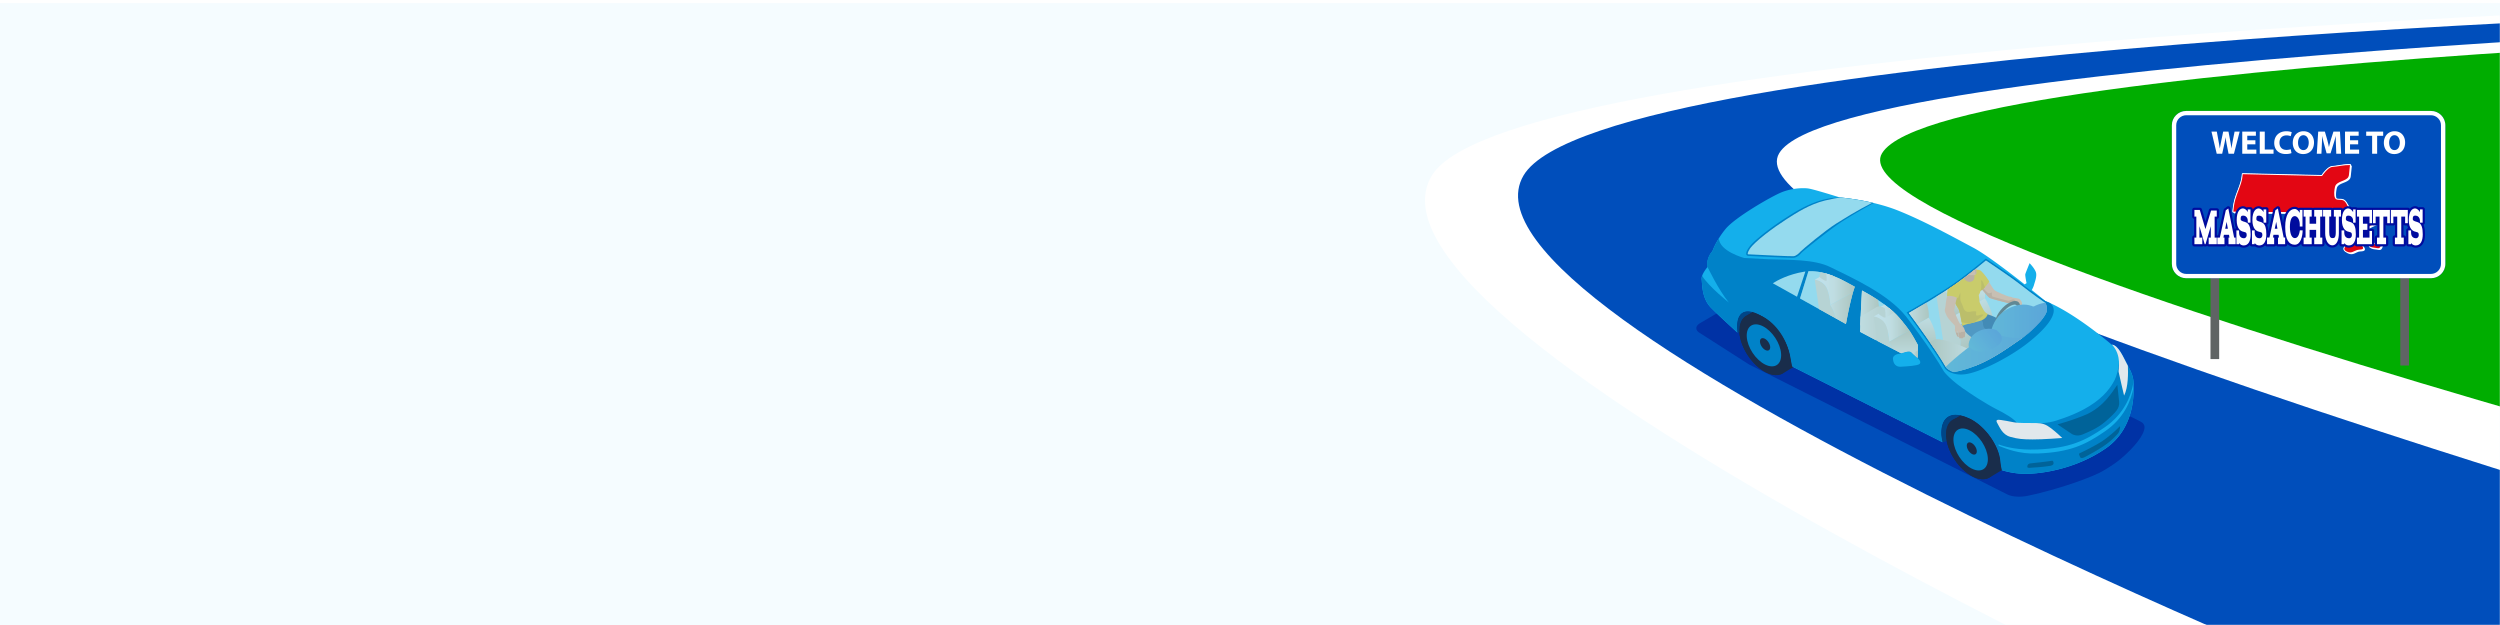 <svg width="1600" height="400" fill="none" xmlns="http://www.w3.org/2000/svg" viewBox="0 0 1600 400"><g filter="url(#filter0_d)"><path fill="#F5FCFF" d="M1600 0H0v400h1600z"/></g><mask id="a" maskUnits="userSpaceOnUse" x="623" y="0" width="977" height="400"><path transform="matrix(-1 0 0 1 1600 0)" fill="#F5FCFF" d="M0 0h977v400H0z"/></mask><g mask="url(#a)"><path d="M1811.84 8.01l-221.16 12.087-412.3 43.203-76.81 45.616 349.28 203.445 293.2 27.611 67.79-331.961z" fill="#00AD00"/><path d="M1721.26 4.697S967.115 28.777 916.425 112.28C853.991 215.137 1472.9 491 1472.9 491l522.48-123.8s-828.17-206.809-790.9-269.085c38.95-65.08 809.99-83 809.99-83L1721.26 4.696z" fill="#fff"/><path d="M1531.55 450.392S919.755 205.655 975.078 112.279C1024.87 28.243 1779.91 7.401 1779.91 7.401l168.74 3.197s-771.51 22.153-809.99 87.508c-41.13 69.872 790.89 300.67 790.89 300.67l-398 51.616z" fill="#004EBB"/></g><path d="M1088.02 206.807c-3.27 1.878-3.2 4.799.17 6.494l31.23 19.982 165.34 83.193c3.37 1.694 8.93 1.653 12.64.91 14.06-2.855 34.8-9.274 45.85-14.607 3.4-1.645 8.31-4.791 11.35-7.028 5.12-3.756 13.66-11.861 16.64-17.996 1.65-3.397 2.1-6.235-1.27-7.938l-203.17-102.24c-3.37-1.695-8.8-1.553-12.07.325l-66.71 38.905z" fill="#0032A5"/><path d="M1092.84 170.849c-1.02-5.868 3.09-10.083 3.09-10.083s2.32-6.802 8.44-14.248c6.12-7.437 29.06-20.633 35.57-23.346 6.51-2.713 13.76-3.046 17.32-2.554 3.58.493 20.25 5.751 20.25 5.751s20.2 1.611 36.97 8.28 34.94 16.694 48.41 23.864c7.84 4.173 22.22 15.099 32.86 23.479l1.25-.793s-1.04-4.899-.8-5.767c.23-.877 2.73-7.012 2.73-7.012s3.06 3.097 3.99 5.659c.94 2.563-.67 6.428-1.17 8.306-.29 1.068-.92 2.337-1.4 3.238-.01-.008-.03-.017-.04-.025 5.23 4.174 8.77 7.103 8.77 7.103 18.53 7.27 42.39 27.862 42.39 27.862 4.56.234 7.7 8.831 10.98 14.69 3.29 5.868 3.12 9.816 3.03 11.536-.1 1.719 2.18 26.334-17.79 40.165-19.98 13.822-43.82 16.91-54.44 16.192a53.15 53.15 0 0 1-12.08-2.245c-.41-1.995-.8-3.864-.88-5.167-.64-10.717-10.18-23.529-19.95-28.02-12.65-5.818-18.54.092-17.89 10.818.07 1.06.39 2.737.81 4.499l-96.33-48.512c-.42-2.287-.88-4.633-1.11-6.052-1.59-9.757-9.2-20.75-17.68-25.833-13.55-8.121-17.6-.409-16.15 10.225v.017c-4.81-4.374-12.79-11.694-16.87-15.834-6.09-6.169-5.62-15.016-6.07-18.155-.46-3.138 3.79-8.038 3.79-8.038z" fill="#14AFEB"/><path d="M1089.04 178.888c.46 3.138-.02 11.986 6.07 18.154 4.09 4.14 12.07 11.46 16.87 15.834v-.017c-1.46-10.634 2.6-18.355 16.15-10.225 8.48 5.083 16.1 16.076 17.68 25.834.24 1.419.7 3.764 1.11 6.051l96.33 48.512c-.42-1.761-.75-3.439-.81-4.499-.64-10.726 5.25-16.635 17.89-10.818 9.77 4.491 19.31 17.303 19.95 28.021.08 1.302.47 3.172.88 5.166 3.04.944 7.18 1.912 12.08 2.246 10.62.718 34.46-2.371 54.44-16.193 18.13-12.545 17.92-33.972 17.8-39.122-1.67 8.815-6.12 19.849-18.32 28.238-12.6 8.672-22.43 13.338-43.1 14.173-12.18.484-20.34-3.197-24.92-4.925l-.05-.91c4.57 1.728 12.63 3.739 24.81 3.255 20.68-.826 30.5-5.5 43.1-14.164 12.28-8.447 16.71-19.565 18.36-28.413.06.309.1.601.14.885.04-2.003-.22-5.634-3.05-10.709-.92-1.644-1.83-3.497-2.76-5.325-2.14 3.631-3.53 1.844-3.53 1.844-.11 3.957-1.74 9.491-2.75 11.344-1.01 1.853-4.16 8.355-12.97 14.64s-18.81 9.607-24.53 11.444c-5.72 1.836-11.16 1.619-11.16 1.619-6.71 3.372-13.56.467-13.56.467-1.6-3.13-8.41-6.894-13.51-9.44-2.78-1.386-7.67-4.249-12.1-7.061-3.72-2.363-5.91-3.932-5.91-3.932-11.12-7.136-15.46-12.954-15.46-12.954-8.46-14.749-24.45-35.499-24.45-35.499-11.65-14.382-33.6-24.223-48.31-31.451-10.5-5.158-26.26-4.549-39.49-5.025l-15.68-.818s-15.9-4.248-16.21-12.612c-2.94 4.733-4.14 8.247-4.14 8.247s-4.11 4.223-3.09 10.083c0 0 6.77 14.406 13.63 22.795 0 0-12.54-9.899-17.12-17.053-.27.818-.41 1.611-.31 2.313zm126.12 47.526c4.1-.934 6.54-2.404 8.1-1.018l4.57 4.157s2.39 2.329.7 3.43c-1.69 1.102-7.3 1.444-11.92 1.72-4.62.275-4.97-3.915-5.07-4.591-.1-.684-.48-2.763 3.62-3.698z" fill="#0082C8"/><path d="M1154.62 172.869c.86-.142 1.72-.233 2.58-.284 12.99-.784 26.14 7.446 30.66 9.967 7.25 4.039 20.86 11.36 28.73 20.533 9.61 11.21 7.34 10.3 21.89 35.182 0 0-4.12-2.079-10.18-5.159.08-.041.16-.075.23-.125 1.69-1.102-.7-3.43-.7-3.43l-4.57-4.157c-1.56-1.377-3.99.083-8.07 1.01-10.63-5.459-22.36-11.552-29.26-15.367-14.94-8.271-53.25-29.673-53.25-29.673s8.13-6.251 21.94-8.497z" fill="#0082C8"/><path d="M1250.15 268.415l4.45-2.646c1.73.35 3.64.985 5.73 1.953 9.77 4.491 19.31 17.303 19.95 28.02.07 1.302.47 3.172.88 5.167h.02l-7.85 4.674c-2.69 1.619-6.47 1.553-10.75-.584-8.85-4.424-16.5-16.001-17.09-25.867-.33-5.367 1.5-9.123 4.66-10.717z" fill="#192D4B"/><path d="M1254.61 265.761l-4.46 2.646c-3.17 1.594-4.99 5.35-4.67 10.717.06 1.027.2 2.07.41 3.122l-2.64.784c-.42-1.761-.75-3.439-.81-4.499-.54-8.939 3.48-14.531 12.17-12.77z" fill="#004687"/><path d="M1245.48 279.124c.59 9.866 8.25 21.451 17.09 25.867 8.85 4.415 15.54 0 14.95-9.866-.6-9.866-8.25-21.452-17.1-25.867-8.84-4.416-15.53 0-14.94 9.866z" fill="#192D4B"/><path d="M1246.43 280.058c.55 9.098 7.6 19.782 15.75 23.855 8.17 4.074 14.34.009 13.79-9.098-.55-9.098-7.6-19.782-15.76-23.855s-14.33 0-13.78 9.098z" fill="#192D4B"/><path d="M1250.22 282.153c.41 6.778 5.66 14.724 11.73 17.763 6.07 3.029 10.66 0 10.26-6.77-.41-6.777-5.66-14.724-11.73-17.753-6.08-3.047-10.67-.009-10.26 6.76z" fill="#0082C8"/><path d="M1258.74 285.425c.11 1.979 1.65 4.291 3.42 5.184 1.77.885 3.11 0 2.99-1.978-.12-1.979-1.66-4.299-3.43-5.184-1.76-.884-3.1 0-2.98 1.978zM1117.86 201.782l3.6-2.145c1.9.492 4.12 1.46 6.67 2.996 8.48 5.083 16.1 16.076 17.68 25.834.24 1.419.7 3.764 1.11 6.051l.85.426-6.74 4.006c-2.69 1.62-6.47 1.553-10.75-.584-8.85-4.415-16.5-16.001-17.1-25.867-.31-5.367 1.52-9.115 4.68-10.717z" fill="#192D4B"/><path d="M1113.18 212.5c.6 9.866 8.25 21.451 17.1 25.866 8.85 4.416 15.54.009 14.95-9.866-.59-9.865-8.25-21.451-17.1-25.866-8.84-4.416-15.54 0-14.95 9.866z" fill="#192D4B"/><path d="M1114.13 213.434c.55 9.098 7.6 19.782 15.76 23.864 8.16 4.073 14.33 0 13.79-9.098-.56-9.098-7.61-19.782-15.77-23.856-8.16-4.081-14.32-.008-13.78 9.09z" fill="#192D4B"/><path d="M1117.93 215.53c.4 6.769 5.65 14.723 11.72 17.762 6.08 3.03 10.66 0 10.26-6.77-.41-6.777-5.66-14.723-11.73-17.762-6.07-3.038-10.66-.008-10.25 6.77z" fill="#0082C8"/><path d="M1126.38 218.768c.13 2.011 1.69 4.374 3.49 5.275 1.8.901 3.17 0 3.05-2.012-.13-2.011-1.68-4.373-3.49-5.275-1.81-.901-3.17 0-3.05 2.012z" fill="#192D4B"/><path d="M1121.46 199.646l-3.6 2.145c-3.16 1.594-4.99 5.35-4.68 10.709 0 .041.01.091.01.133l-1.21.242v-.016c-1.18-8.631 1.27-15.334 9.48-13.213z" fill="#004687"/><path d="M1250.16 181.692c9.92-6.944 20.79-16.218 20.79-16.218s17.19 11.444 22.8 15.926c8.4 6.711 15.33 11.302 15.33 11.302.93.367 1.88.767 2.83 1.193 8.1 6.135-5.27 18.956-15.59 26.743-10.31 7.78-27.21 16.777-37.25 18.656-1.03.191-2 .308-2.92.367-7.96.476-11.34-3.773-11.34-3.773-7.71-13.505-24.56-35.891-24.56-35.891s19.98-11.36 29.91-18.305zM1119.07 158.688c3.38-5.116 16.66-14.69 23.6-19.122 4.97-3.172 13.01-8.497 22.65-11.319 3.21-.943 6.6-1.602 10.12-1.811a33.55 33.55 0 0 1 2.07-.067s9.94.793 21.65 3.564c0 0-16.12 8.848-23.36 13.956-7.23 5.1-21.2 16.277-22.78 17.837 0 0-2.52 3.105-5.13 3.256-2.61.158-28.92-1.211-28.92-1.211s-3.28.034.1-5.083z" fill="#0082C8"/><path d="M1250.73 182.51c8.55-5.977 17.89-13.764 20.28-15.776 3.15 2.103 17.2 11.535 22.1 15.458 8.34 6.661 15.34 11.31 15.41 11.352l.09.059.1.041.32.134c.86 1.652 1.49 3.831.71 6.01-1.6 4.448-9.74 12.82-17.65 18.045-7.65 5.042-22.22 16.711-41.51 20.3-3.13-.877-4.67-2.496-4.96-2.821-6.78-11.861-20.66-30.658-23.89-34.999 4.17-2.404 20.42-11.794 29-17.803zM1184.72 182.251c.89.492 1.67.935 2.33 1.277-2.47 6.694-4.83 19.198-5.66 23.839-8.2-4.558-19.68-10.951-29.38-16.369l5.4-17.411c10.67-.584 21.48 5.425 27.31 8.664zM1154.79 173.862c.21-.033.43-.058.65-.092l-5.36 16.152c-7.04-3.923-12.89-7.195-15.48-8.639 2.78-1.778 9.91-5.751 20.19-7.421zM1147.82 163.98c1.77-.109 3.79-2.12 4.41-2.888l.03-.042.05-.033c1.67-1.661 15.42-13.238 22.9-17.954 14.69-9.265 19.17-11.118 23.11-13.322-10.41-2.404-19.24-3.238-20.62-3.355-2.42.334-5.55 1.018-9.66 1.919-10.03 2.471-18.56 8.097-24.05 11.611l-.78.501c-7.81 4.983-20.19 14.114-23.31 18.822-1.69 2.562-1.32 3.33-1.32 3.355.08.142.36.167.36.167H1119.01c9.09.484 26.79 1.344 28.81 1.219z" fill="#94DAEE"/><path d="M1359.42 253.174s-3.28-13.714-3.51-15.208c-.23-1.494 2.24-10.367-4.19-17.378 4.14.492 7.11 7.871 10.12 13.538.21 4.232.31 13.706-2.42 19.048zM1319.85 280.318s-3.8-3.681-7.14-6.21c-3.33-2.529-5.5-3.305-9.8-3.355-4.29-.042-10.95.15-14.22-.51-3.28-.659-5.93-1.16-8.02-1.435-2.08-.284-3.8-.326-2.4 2.011 1.4 2.338 3.14 7.321 8.27 8.748 5.13 1.427 7.9 1.628 14.32 1.678 6.42.058 18.99-.927 18.99-.927z" fill="#E1E8EC"/><path d="M1330.12 278.707c.89-.05 1.78-.267 2.66-.634l.72-.301c4.01-1.694 9-3.806 13.45-7.562 3.82-3.222 6.36-5.718 7.76-7.637 1.23-1.695 1.74-3.481 1.54-5.468-.19-1.869-.81-7.587-1.17-10.834-1.48 2.287-4.12 6.152-6.97 9.365-2.41 2.721-7.49 7.671-14.49 10.309-.48.183-.96.375-1.45.576-.47.192-.95.384-1.43.559-5.65 2.145-11.21 3.781-13.94 4.532l9.27 6.177c-.01.008 1.65 1.06 4.05.918zM1299.45 296.569c2.8-.342 10.02-1.035 13.47-1.644.57-.101 1.13-.293 1.35 1.285.22 1.578-1.97 1.903-1.97 1.903-3.03.451-5.86.81-7.69.901 0 0-5.47.393-5.98.418-.63.025-1.1-.334-1.1-.334-.26-1.002.17-2.312 1.92-2.529zM1330.64 290.993l.7 1.711s.66.96 2.61-.008c1.94-.968 9.93-5.267 14.56-8.723 3.43-2.562 6.55-5.951 7.13-6.685.59-.735 1.13-2.605 1.16-3.281.02-.676.41-1.978-1.09-.233-1.5 1.744-6.86 6.301-10.44 8.68-3.58 2.379-12.56 6.895-14.08 7.479.01.008-.84.334-.55 1.06z" fill="#006399"/><path d="M1095.68 161.05s-.98 2.229.99 4.482c1.96 2.254 6.32 6.127 6.32 6.127s1.1.434-.91 2.888c-2.02 2.454-2.28 2.471-2.28 2.471s-.3.35-.78.375c-.37.025-.83-.142-1.35-.793-1.2-1.502-3.65-3.822-4.83-5.759-.87-4.966 1.96-8.756 2.84-9.791z" fill="#0082C8"/><path d="M1223.26 225.396c-1.36-1.202-3.38-.243-6.59.634-9.01-4.616-18.95-9.766-26.13-13.631.12-9.039.85-21.626 1.14-26.476 10.78 5.801 19.07 11.911 24.13 17.812 6.3 7.354 7.44 9.432 11.69 17.178.02.025.03.05.04.075l-.32 8.005-3.96-3.597z" fill="#94DAEE"/><path d="M1244.09 221.331l9.98 4.266c.37-2.446 1.35-6.018.24-12.437-1.09-6.31-4.28-10.701-4.28-10.701s.13-5.217-2.08-11.41a11.113 11.113 0 0 0-3.09-4.632c-1.75 1.118-3.59 2.27-5.45 3.413l4.68 31.501z" fill="#D4CDBF"/><path d="M1270.38 190.857s.56-4.824-1.64-11.009c-1.26-3.514-3.38-5.71-5.15-7.028-3.78 3.013-8.43 6.594-12.85 9.699-1.7 1.193-3.71 2.52-5.87 3.897 1.23 1.094 2.36 2.58 3.1 4.633 2.2 6.193 2.08 11.41 2.08 11.41l20.33-11.602z" fill="url(#paint0_linear)"/><path d="M1254.31 213.168c-1.09-6.31-4.28-10.7-4.28-10.7l20.34-11.602s2.58 3.923 4.31 9.432c1.1 3.505 1.52 9.949 1.15 12.386l-21.76 12.921c.37-2.446 1.36-6.026.24-12.437z" fill="url(#paint1_linear)"/><path d="M1294.33 216.273c-4.72-1.919-10.79-3.839-13.07-4.298-4.02-.81-5.45.676-5.45.676l-21.65 12.846c.45 2.337 5.05 5.968 9.71 8.747 12.72-5.033 22.45-12.612 28.22-16.418a51.08 51.08 0 0 0 2.24-1.553z" fill="url(#paint2_linear)"/><path d="M1227.02 207.518l7.38-4.207s.47-4.14-1.41-9.449c-.02-.042-.04-.075-.05-.117-4.99 2.972-9.34 5.476-11.21 6.561.96 1.294 2.89 3.898 5.29 7.212z" fill="url(#paint3_linear)"/><path d="M1234.4 203.311l-7.38 4.206c3.11 4.307 7.03 9.825 10.72 15.309l1.34-.793c.31-2.095-.04-7.621-.99-10.626-1.48-4.724-3.69-8.096-3.69-8.096z" fill="url(#paint4_linear)"/><path d="M1245.37 234.861c7.03-4.257 15-9.373 15.21-10.375.36-1.711-14.54-6.477-18.37-7.212-3.83-.726-5.2.61-5.2.61l-1.9 1.068c3.77 5.476 7.54 11.202 10.26 15.909z" fill="url(#paint5_linear)"/><path d="M1271.45 200.99s5.77 1.52 9.38 4.433c3.61 2.913 8.39 8.497 8.39 8.497l-3.48 5.433s-12.17-5.959-15.53-7.762c-3.35-1.803-6.25-7.32-6.25-7.32l7.49-3.281z" fill="#014B89"/><path d="M1267.35 202.727s1.9 3.205 1.76 4.157c-.14.951.62 2.771.62 2.771s5.84 4.449 7.47 6.744c1.63 2.304 3.2 5.884 2.75 5.918-.44.033-6.65 2.537-6.65 2.537s-5.46-5.801-8.69-7.42c-3.23-1.611-8.09-4.691-9.26-10.066l12-4.641z" fill="#1A64A3"/><path d="M1288.03 190.457s.04.008.09.008c.38.059 1.97.284 2.68.451.81.192 1.27-.058 2.3 1.127 1.03 1.194.98 1.995.94 2.796-.05.801-.32 1.995-.58 2.27-.26.276-.37.551-.74.485-.38-.067-.55-.259-.52-.234.02.025-.5-.008-.47-.551.03-.534.33-1.703.33-1.703l-.3-.96s-.75-.509-.96-.442c-.22.067-2.29.167-2.29.167s-2.9.209-3.99-.075c-1.1-.284-10.47-2.629-11.34-3.205-.85-.585-4.12-4.775-5.49-6.144-1.37-1.369-1.86-5.959-2.65-6.201-.79-.234-2.61-.117-2.61-.117l-1.37-2.771s3.84-3.857 6.27-1.887c2.42 1.962 3.23 3.139 3.63 3.665.41.525 4.5 7.854 5.64 8.689 1.14.834 8.56 4.09 9.73 4.073.84 0 1.7.559 1.7.559z" fill="#F2A983"/><path d="M1267.1 181.985s3.99 4.75 5.2 5.543c1.2.793 2.79-1.052 2.49 0-.3 1.051.07 2.111.49 2.337.42.225 9.3 2.454 9.91 2.637.61.184 2.89-1.377 4.05-.676.69.418 1.01 1.236.87 1.953-.67.051-1.59.092-1.59.092s-2.9.209-3.99-.075c-1.1-.284-10.47-2.629-11.34-3.205-.86-.584-4.12-4.774-5.49-6.143-.4-.401-.73-1.077-1.01-1.837l.41-.626z" fill="#D88F69"/><path d="M1263.72 172.912s2.45-.976 4.26.601c1.8 1.586 5.21 6.628 5.21 6.628s-3.5 5.442-6.15 6.151c-2.65.71-3.32-13.38-3.32-13.38z" fill="#F6C100"/><path d="M1265.46 179.623c.46-.96 3.04-.801 3.73 1.169.41 1.193.91 2.278 1.24 2.946-1.08 1.185-2.3 2.27-3.39 2.563-1.11.292-1.98-1.97-2.63-4.708.49-.927.9-1.678 1.05-1.97z" fill="#DDA800"/><path d="M1258.11 181.626c3.69.676 6.22.501 6.74-1.51.51-2.012-1.68-6.235-1.68-6.235l-.66-.209a305.062 305.062 0 0 1-7.21 5.542c.36 1.06 1.16 2.112 2.81 2.412z" fill="#D88F69"/><path d="M1266.89 193.086c-.06-.759-.48-4.307-.48-4.307.68-.918 1.8-3.464 1.59-7.654-.21-4.19-2.88-7.888-2.88-7.888s-.98-.2-1.78-.225c-.29.225-.59.459-.88.693.02.025.03.05.06.075 1.17 1.327 1.94 4.975-.35 6.193-2.05 1.085-3.85-.133-4.96-1.252-.19-.192-.37-.367-.54-.542a207.423 207.423 0 0 1-5.94 4.323c-.9.635-1.88 1.303-2.94 1.995.35 4.316 4.72 11.636 5.61 13.105 1.04 1.703 2.44 11.101 2.44 11.101 1.39-1.177 6.84-1.953 11.35-3.322 4.53-1.369 4.94-4.482 4.94-4.482s-1.11-.601-1.79-1.277c-.68-.668-3.38-5.776-3.45-6.536z" fill="#F6C100"/><path d="M1263.69 175.984c1.53-.376 1.08-1.678 1.09-2.638.01-.492.07-1.052.14-1.603a416.142 416.142 0 0 1-5.22 4.124c1.43.342 2.96.375 3.99.117z" fill="#F2A983"/><path d="M1264.44 175.625c.62-.559.34-1.528.35-2.279.01-.492.07-1.052.14-1.603l-.09.076c.06.308.06.701-.38.742-.48.042-.19.885-.21 1.428 0 .292.06 1.01.19 1.636z" fill="#D88F69"/><path d="M1254.67 189.13c-.22 2.262-.07 3.464.94 5.358 1 1.895.86 3.706 2.61 4.716 1.74 1.01 3.28-.058 5.05 0 1.77.05 1.63-.025 1.43 1.169-.19 1.185-.09 1.903 1.39 1.477 1.49-.434 3.57-1.127 3.16-.142-.32.793-4.33 3.13-5.61 4.649-1.2.293-2.37.56-3.43.818-1.35-.233-3.03-.584-4.77-.968-.49-2.913-1.34-7.445-2.03-8.58-.95-1.569-5.49-8.264-5.25-12.395l4.9-.576c0-.017 1.83 2.212 1.61 4.474z" fill="#DDA800"/><path d="M1280.02 209.872c.94 0 2.07-.293 3.32-.902 4.33-2.112 8.52-7.278 9.35-11.544.59-3.029-.66-4.782-3-4.782-.94 0-2.07.292-3.32.901-4.32 2.112-8.51 7.279-9.35 11.544-.59 3.03.67 4.783 3 4.783zm-1.09-4.424c.7-3.548 4.35-8.038 7.99-9.816.94-.459 1.8-.693 2.48-.693.54 0 .92.142 1.15.426.36.434.45 1.294.25 2.345-.7 3.548-4.36 8.038-8 9.816-.93.459-1.79.701-2.48.701-.53 0-.92-.142-1.15-.425-.36-.443-.45-1.303-.24-2.354z" fill="#39464A"/><path d="M1309.74 199.789c.77-2.154.15-4.307-.68-5.952-6.2-.066-19.49 9.282-32.54 17.061-12.65 7.537-25.84 18.48-31.22 23.839.11.192.22.384.32.567.29.326 1.83 1.945 4.96 2.822 19.29-3.59 33.86-15.25 41.51-20.3 7.91-5.217 16.05-13.589 17.65-18.037z" fill="url(#paint6_linear)"/><path d="M1306.49 204.938c-.7-4.157-3.62-7.879-3.62-7.879s-6.4-4.741-16.69 0C1275.89 201.8 1274.32 212 1274.32 212v.2c6.08 2.88 13.41 4.824 20.17 3.94 4.61-3.373 9.06-7.571 12-11.202z" fill="url(#paint7_linear)"/><path d="M1259.96 221.816s-.95-5.918 5.82-9.549c6.77-3.631 12.14-.91 12.14-.91s8.54 5.852-1.88 11.486c-10.42 5.634-16.08-1.027-16.08-1.027z" fill="url(#paint8_linear)"/><path d="M1254.44 207.268c.52.567 2.29 1.97 2.64 2.904.35.935.79 2.354.63 3.314-.16.968-.08 2.22-.59 2.362-.51.142-.75.042-.75.042s-.05.659-.71.634c-.65-.025-.56-.292-.56-.292s-.54.409-.83.317c-.29-.091-.42-1.118-.42-1.118s-.46-2.412-.56-2.621c-.08-.209-.51-1.361-.53-.96-.02.392.42 1.911.51 2.421.09.509.44 1.36.14 1.427-.3.058-.99-.776-1.2-1.494-.21-.718-1.05-2.362-1.07-2.855-.02-.484.26-2.512-.11-3.03-.36-.517-4.17-4.065-5.16-6.251-.98-2.196-1-2.237-1.16-3.231-.15-.859.3-1.978.3-1.978s.5-5.893 1.31-7.479c.82-1.585 1.28-2.595 1.32-3.08.05-.484.43-2.412 1.95-2.604 1.52-.192 4.45 2.454 4.53 3.506.08 1.052-1.18 2.195-1.72 3.439-.54 1.243-1.77 8.355-1.77 8.355s2.86 7.237 3.81 8.272z" fill="#F2A983"/><path d="M1257.12 215.848c-.51.142-.75.042-.75.042s-.05.659-.7.634c-.66-.025-.57-.292-.57-.292s-.54.409-.83.317c-.29-.092-.42-1.119-.42-1.119s-.34-1.761-.5-2.403c.13-.401 1.2-.076 1.2-.076s.22-.208.71-.425c.5-.217 1.13-.084 1.13-.084s.29-.083 1.03-.342a.827.827 0 0 1 .21-.05c.1.518.15 1.018.08 1.444-.16.952-.08 2.212-.59 2.354zM1251.69 212.902c.54 0 1.04.058 1.28.083.12.493.25 1.01.3 1.269.09.509.44 1.36.14 1.427-.3.059-.99-.776-1.2-1.494-.09-.309-.31-.793-.52-1.285z" fill="#D88F69"/><path d="M1254.4 184.18c-.43-1.419-1.27-2.245-2.17-2.729-.5.359-1 .718-1.49 1.06-1.27.885-2.71 1.853-4.25 2.855-.47 2.17-.36 4.173-.36 4.173 3.4-.785 6.91 1.327 6.91 1.327s2.23-3.773 1.36-6.686z" fill="#F6C100"/><path d="M1201.92 192.025c-3.06-2.029-6.44-4.049-10.11-6.027l-.14.084c-.26 4.24-.82 13.947-1.04 22.269l11.92-7.078c.27-1.811.05-6.152-.63-9.248z" fill="url(#paint9_linear)"/><path d="M1217.99 206.315c-.65-.785-1.37-1.636-2.17-2.571-1.81-2.112-4.03-4.24-6.64-6.377-1.69-.534-3.14-.935-3.99-1.11-3.45-.693-4.67.584-4.67.584l-9.7 5.759c-.13 3.389-.24 6.794-.29 9.816 2.94 1.586 6.36 3.381 9.97 5.275 3.87-2.303 12.5-7.787 17.49-11.376z" fill="url(#paint10_linear)"/><path d="M1209.06 218.776s.11-4.482-1.77-9.791c-2.11-5.934-8.13-6.46-8.13-6.46l2.32 15.65c3.23 1.686 6.61 3.439 9.96 5.158-1.11-2.813-2.38-4.557-2.38-4.557z" fill="#D4CDBF"/><path d="M1221.93 211.439c-1.5-2.162-3.28-4.399-6.11-7.705-1.9-2.203-4.23-4.44-6.99-6.677l-9.67 5.467s6.02.518 8.13 6.461c1.88 5.308 1.77 9.79 1.77 9.79l12.87-7.336z" fill="url(#paint11_linear)"/><path d="M1223.26 225.395l3.96 3.606.32-8.005c0-.025-.02-.05-.04-.075-2.34-4.273-3.74-6.819-5.58-9.482l-12.86 7.337s1.26 1.745 2.36 4.557c1.76.91 3.52 1.812 5.24 2.697 3.22-.877 5.24-1.837 6.6-.635z" fill="url(#paint12_linear)"/><path d="M1206.19 197.558c.53.626.59 3.973.58 5.651.15-.025.3-.067.45-.125l5.04-3.013a70.578 70.578 0 0 0-6.21-5.142c-1.26.759-2.26 1.36-2.57 1.544.91-.159 2.07.334 2.71 1.085z" fill="url(#paint13_linear)"/><path d="M1203.49 196.465c.9-.142 2.05.342 2.7 1.094.53.626.59 3.973.58 5.65-.58.101-1.07-.025-1.07-.025s-3.05-1.644-3.47-2.387c-.42-.743 1.16-4.265 1.16-4.265s.04-.033.1-.067z" fill="#D4CDBF"/><path d="M1227.42 224.143l-3.35 1.987 3.16 2.871.19-4.858z" fill="url(#paint14_linear)"/><path d="M1169.58 185.457c-2.12-5.935-8.13-6.461-8.13-6.461l2.78 18.822c3.67 2.045 7.29 4.065 10.66 5.935-1.03-5.05-3.54-8.505-3.54-8.505s.11-4.483-1.77-9.791z" fill="#D4CDBF"/><path d="M1185.94 186.926l-14.59 8.322s2.5 3.464 3.54 8.505c2.31 1.285 4.5 2.504 6.5 3.614.71-3.939 2.51-13.53 4.55-20.441z" fill="url(#paint15_linear)"/><path d="M1185.94 186.926c.37-1.227.74-2.387 1.11-3.397-.66-.342-1.44-.776-2.33-1.277-3.78-2.104-9.66-5.359-16.24-7.237l-7.04 3.981s6.02.518 8.13 6.461c1.88 5.308 1.78 9.791 1.78 9.791l14.59-8.322z" fill="url(#paint16_linear)"/><path d="M1168.82 175.114c.22 1.303.25 3.364.25 4.558.15-.025.3-.067.45-.125l4.41-2.638a52.061 52.061 0 0 0-5.11-1.795z" fill="url(#paint17_linear)"/><path d="M1164.53 177.26c.41.743 3.47 2.387 3.47 2.387s.48.125 1.07.025c0-1.202-.03-3.255-.25-4.557-1.19-.351-2.4-.66-3.63-.902-.42 1.086-.91 2.588-.66 3.047z" fill="#D4CDBF"/><path opacity=".45" d="M1184.72 182.251c.89.492 1.67.935 2.33 1.277-2.47 6.694-4.83 19.198-5.66 23.839-8.2-4.558-19.68-10.951-29.38-16.369l5.4-17.411c10.67-.584 21.48 5.425 27.31 8.664zM1250.73 182.51c8.55-5.977 17.89-13.764 20.28-15.776 3.15 2.103 17.2 11.535 22.1 15.458 8.34 6.661 15.34 11.31 15.41 11.352l.09.059.1.041.32.134c.86 1.652 1.49 3.831.71 6.01-1.6 4.448-9.74 12.82-17.65 18.045-7.65 5.042-22.22 16.711-41.51 20.3-3.13-.877-4.67-2.496-4.96-2.821-6.78-11.861-20.66-30.658-23.89-34.999 4.17-2.404 20.42-11.794 29-17.803zM1223.26 225.396c-1.36-1.202-3.38-.243-6.59.634-9.01-4.616-18.95-9.766-26.13-13.631.12-9.039.85-21.626 1.14-26.476 10.78 5.801 19.07 11.911 24.13 17.812 6.3 7.354 7.44 9.432 11.69 17.178.02.025.03.05.04.075l-.32 8.005-3.96-3.597z" fill="#94DAEE"/><path d="M1420.28 120.415h-5.57v109.399h5.57V120.415zM1541.76 124.533h-5.57v109.399h5.57V124.533z" fill="#5F6464"/><path d="M1555.78 71h-156.55c-5.09 0-9.23 4.101-9.23 9.141v88.783c0 5.04 4.14 9.141 9.23 9.141h156.55c5.09 0 9.23-4.101 9.23-9.141V80.141c0-5.04-4.14-9.141-9.23-9.141z" fill="#004EBB"/><path d="M1555.78 73.755c3.55 0 6.45 2.874 6.45 6.39v88.782c0 3.512-2.9 6.389-6.45 6.389h-156.55c-3.55 0-6.45-2.874-6.45-6.389V80.141c0-3.512 2.9-6.389 6.45-6.389h156.55v.004zm0-2.755h-156.55c-5.09 0-9.23 4.101-9.23 9.141v88.783c0 5.04 4.14 9.141 9.23 9.141h156.55c5.09 0 9.23-4.101 9.23-9.141V80.141c0-5.04-4.14-9.141-9.23-9.141z" fill="#fff"/><g clip-path="url(#clip0)"><path d="M1521.92 151.64h-.03v-.3l.03.3z" fill="#000"/><path d="M1488.55 145.98l-.06-.06-.06-.06-.06-.06-.06-.06-.06-.06-.06-.06-.06-.06-.06-.06-.06-.06-.06-.06-.06-.06-.06-.06-.06-.06-.06-.06-.06-.06-.04-.04V145c.02-.97.08-1.96.13-2.92.06-.97.11-1.96.13-2.95 0-.12-.06-.23-.14-.3l-.06-.06-.06-.06-.06-.06-.06-.06-.06-.06-.06-.06-.06-.06-.06-.06-.06-.06-.06-.06-.06-.06-.06-.06-.06-.06-.06-.06-.06-.06-.06-.06-.06-.06-.06-.06-.06-.06-.06-.06-.06-.06-.06-.06-.06-.06-.06-.06-.06-.06-.06-.06-.06-.06-.06-.06-.06-.06-.06-.06-.06-.06-.06-.06-.06-.06-.06-.06-.06-.06-.06-.06-.06-.06-.06-.06-.06-.06-.06-.06-.06-.06-.06-.06-.06-.06-.06-.06-.06-.06-.06-.06-.06-.06-.06-.06-.06-.06-.06-.06-.06-.06a.365.365 0 0 0-.29-.15c-3.53-.13-7.25-.22-11.37-.28-6.03-.09-12.17-.09-18.1-.1-7.15-.01-14.5-.02-21.8-.17.23-1.53.53-2.95.9-4.28.52-1.87 1.23-3.73 1.91-5.53.98-2.57 2-5.23 2.49-8 .14-.76.24-1.55.31-2.37l50.4 1.16c.13 0 .26-.06.33-.17.99-1.51 4.03-5.45 6.25-5.62 1.5-.11 3.05-.35 4.55-.58.96-.15 1.93-.3 2.9-.42-.07.69-.15 1.38-.22 2.07-.06.59-.12 1.2-.4 1.7-.64 1.16-2.16 1.77-3.77 2.42-2.12.86-4.32 1.74-4.82 4.04-.48 2.22-.87 5.29.03 7.3a2.381 2.381 0 0 0 .57.79l.06.06.06.06.06.06.06.06.06.06.06.06.06.06.06.06.06.06.06.06a119424578258.232 119424578258.232 0 0 1 .18.18l.06.06.06.06.06.06.06.06.06.06.06.06.06.06.06.06.06.06a13268897644.696 13268897644.696 0 0 1 .18.18l.06.06.06.06.06.06.06.06.06.06.06.06.06.06.06.06.06.06.06.06a119424578258.232 119424578258.232 0 0 1 .18.18l.06.06.06.06.06.06.06.06.06.06.06.06.06.06.06.06.06.06.06.06.06.06c.69.74 1.77.77 2.82.79.51.01 1.02.02 1.5.11.59 1.11 1.11 2.3 1.61 3.46.85 1.97 1.73 4 2.99 5.73.27.36.55.7.86.99l.06.06.06.06.06.06.06.06.06.06a119424578258.232 119424578258.232 0 0 1 .18.18l.06.06.06.06.06.06.06.06.06.06.06.06.06.06.06.06.06.06.06.06.06.06.06.06.06.06.06.06.06.06.06.06.06.06.06.06.06.06.06.06.06.06.06.06a119424578258.232 119424578258.232 0 0 1 .18.18l.06.06.06.06.06.06.06.06.06.06.06.06.06.06.06.06.06.06.06.06.06.06.06.06.06.06.06.06.06.06.06.06.06.06.06.06c.9.89 1.94 1.46 3.02 1.64h.03c-.53.38-1.04.77-1.55 1.18-.09.07-.18.15-.27.23-.42.38-.84.82-1.23 1.24-.42.45-.86.91-1.3 1.3l-.01-.01-.06-.06-.06-.06-.06-.06-.06-.06-.06-.06-.06-.06-.06-.06-.06-.06-.06-.06-.06-.06-.06-.06-.06-.06-.06-.06-.06-.06-.06-.06-.06-.06-.06-.06-.06-.06-.06-.06-.06-.06-.06-.06-.06-.06-.06-.06-.06-.06-.06-.06-.06-.06-.06-.06-.06-.06-.06-.06-.06-.06-.06-.06-.06-.06-.06-.06-.06-.06-.06-.06-.06-.06-.06-.06-.06-.06-.06-.06-.06-.06-.06-.06-.06-.06-.06-.06-.06-.06-.06-.06-.06-.06c-.45-.5-1.05-.91-1.76-1.15-.82-.29-1.7-.36-2.51-.36-.43 0-.83.02-1.21.04h-.06c-1.15.05-2.33.11-3.4-.22a.389.389 0 0 0-.33.05c-.1.06-.16.17-.17.28-.02.19-.03.49-.03.84-.01.59-.03 1.97-.24 2.2-.17.17-1 .06-1.4 0-.24-.03-.47-.07-.65-.07-1.11-.03-2.13.02-3.08.14a3.96 3.96 0 0 0-.81-1.2l-.06-.06-.06-.06-.06-.06-.06-.06-.06-.06-.06-.06-.06-.06-.06-.06-.06-.06-.06-.06-.06-.06-.06-.06-.06-.06-.06-.06-.06-.06-.06-.06-.06-.06-.06-.06-.06-.06-.06-.06-.06-.06-.06-.06-.06-.06-.06-.06-.06-.06-.06-.06-.06-.06-.06-.06-.06-.06-.06-.06-.06-.06-.06-.06-.06-.06-.06-.06c.03.02.01 0-.01-.01zm31.47-4.07c-.11-.26-.26-.52-.46-.76-.09-.1-.18-.2-.27-.29l-.06-.06-.06-.06-.06-.06-.06-.06-.06-.06-.06-.06-.06-.06-.06-.06-.06-.06-.06-.06-.04-.04c.39-.02.75.05 1.07.16.12.28.2.55.25.82.07.28.08.51.05.71zM1510.07 159.38c-.62.05-1.26.11-1.74.28-.63.22-1.18.48-1.66.71-.77.37-1.42.67-2.15.75.9-.91 2.15-1.58 3.65-1.93.66-.16 1.4-.25 2.13-.25.49 0 .99.05 1.47.14-.37.19-1.09.25-1.7.3z" fill="#2B4DFD"/><path d="M1485.79 136.89l-.06-.06-.06-.06-.06-.06-.06-.06-.06-.06-.06-.06-.06-.06-.06-.06-.06-.06-.06-.06-.06-.06-.06-.06-.06-.06-.06-.06-.06-.06-.06-.06-.06-.06-.06-.06a.365.365 0 0 0-.29-.15c-3.53-.13-7.25-.22-11.37-.28-6.03-.09-12.17-.09-18.1-.1-7.43-.01-15.09-.02-22.67-.18.24-1.83.58-3.49 1-5.03.52-1.87 1.23-3.73 1.91-5.53.98-2.57 2-5.23 2.49-8 .14-.76.24-1.55.31-2.37l50.4 1.16c.13 0 .26-.06.33-.17.99-1.51 4.03-5.45 6.25-5.62 1.5-.11 3.05-.35 4.55-.58 1.24-.19 2.51-.38 3.76-.51-.1.98-.21 1.96-.31 2.93-.06.59-.12 1.2-.4 1.7-.64 1.16-2.16 1.77-3.77 2.42-2.12.86-4.32 1.74-4.82 4.04-.48 2.22-.87 5.29.03 7.3.12.27.28.49.45.67l.06.06.06.06.06.06.06.06.06.06.06.06.06.06.06.06.06.06.06.06.06.06.06.06.06.06.06.06.06.06.06.06.06.06.06.06.06.06.06.06.06.06.06.06.06.06.06.06.06.06.06.06.06.06.06.06.06.06.06.06.06.06.06.06a119424578258.232 119424578258.232 0 0 1 .18.18l.06.06.06.06.06.06c.69.74 1.77.77 2.82.79.65.01 1.31.03 1.91.21.04.08.09.15.13.23.69 1.23 1.28 2.59 1.85 3.91.85 1.97 1.73 4 2.99 5.73a7.545 7.545 0 0 0 .92 1.05l.06.06.06.06.06.06.06.06.06.06.06.06.06.06.06.06.06.06.06.06.06.06.06.06.06.06.06.06.06.06.06.06.06.06.06.06.06.06.06.06.06.06.06.06.06.06.06.06a119424578258.232 119424578258.232 0 0 1 .18.18l.06.06.06.06.06.06.06.06.06.06.06.06.06.06.06.06.06.06.06.06c.89.89 1.94 1.46 3.02 1.64.67.11 1.34.07 2-.06-.95.63-1.87 1.3-2.74 2.01-.09.07-.18.15-.27.23-.42.38-.84.82-1.23 1.24-.45.47-.9.96-1.37 1.35-.12-.19-.26-.37-.42-.55l-.06-.06-.06-.06-.06-.06-.06-.06-.06-.06-.06-.06-.06-.06-.06-.06-.06-.06-.06-.06-.06-.06-.06-.06-.06-.06-.06-.06-.06-.06-.06-.06-.06-.06-.06-.06-.06-.06-.06-.06-.06-.06-.06-.06-.06-.06-.06-.06-.06-.06-.06-.06-.06-.06-.06-.06-.06-.06-.06-.06-.06-.06-.06-.06-.06-.06-.06-.06-.06-.06-.06-.06-.06-.06-.06-.06c-.45-.5-1.05-.91-1.76-1.15-.82-.29-1.7-.36-2.51-.36-.43 0-.83.02-1.21.04h-.06c-1.15.05-2.33.11-3.4-.22a.389.389 0 0 0-.33.05c-.1.06-.16.17-.17.28-.02.19-.03.49-.03.84-.01.59-.03 1.97-.24 2.2-.17.17-1 .06-1.4 0-.24-.03-.47-.07-.65-.07-1.3-.03-2.49.04-3.57.22-.19-.83-.57-1.53-1.1-2.04l-.06-.06-.06-.06-.06-.06-.06-.06-.06-.06-.06-.06-.06-.06-.06-.06-.06-.06-.06-.06-.06-.06-.06-.06-.06-.06-.06-.06-.06-.06-.06-.06-.06-.06-.06-.06-.06-.06-.06-.06-.06-.06-.06-.06-.06-.06-.06-.06-.06-.06-.06-.06-.06-.06-.06-.06-.06-.06-.06-.06-.06-.06-.06-.06-.06-.06-.06-.06-.06-.06-.06-.06-.06-.06-.06-.06c-.1-.1-.2-.19-.3-.28a3.52 3.52 0 0 0-.45-.3v-.21c.02-.97.08-1.96.13-2.92.06-.97.11-1.96.13-2.95 0-.12-.06-.23-.15-.3l-.06-.06-.06-.06-.06-.06-.06-.06-.06-.06-.06-.06-.06-.06-.06-.06-.06-.06-.06-.06-.06-.06-.06-.06-.06-.06-.06-.06-.06-.06-.06-.06-.06-.06-.06-.06-.06-.06c.03.01.01-.01-.01-.03zm34.2 4.32c.17.88-.09 1.33-.69 1.7.02-.05.05-.1.07-.15.25-.75.03-1.66-.57-2.38-.09-.1-.18-.2-.27-.29l-.06-.06-.06-.06-.06-.06-.06-.06-.06-.06-.06-.06-.06-.06-.06-.06-.06-.06-.06-.06-.04-.04c.6-.03 1.14.16 1.55.36.01 0 .01.01.02.01.25.47.44.94.53 1.39zM1503.59 160.52c.91-.99 2.23-1.72 3.81-2.1.66-.16 1.4-.25 2.13-.25.85 0 1.7.13 2.47.44.03.11.03.22-.01.3-.18.33-1.15.41-1.92.48-.62.05-1.26.11-1.74.28-.63.22-1.18.48-1.66.71-1.19.56-2.08.98-3.44.66.07-.17.2-.34.36-.52z" fill="#fff"/><path d="M1502.82 159.75c.91-.99 2.23-1.72 3.81-2.1 1.62-.39 3.64-.4 5.14.44.04.06.08.12.11.19.1.2.19.47.11.62-.18.33-1.15.41-1.92.48-.62.05-1.26.11-1.74.28-.63.22-1.18.48-1.66.71-1.3.61-2.23 1.06-3.83.56-.18-.06-.35-.12-.52-.19.01-.31.18-.64.5-.99zM1523.29 157.27c-.19.47-.37.87-.69 1.06-.38.23-.91.14-1.46.03-.08-.02-.17-.03-.25-.04.22-.09.42-.19.59-.3.74-.47 1.26-.98 1.71-1.43.21-.21.41-.4.6-.56l-.5 1.24z" fill="#2B4DFD"/><path d="M1501.54 147.56h.06c1.04-.05 2.32-.11 3.44.28.06.02.13.06.19.08.43.36.76.84.83 1.4l.03.23c.13 1.1.24 2.05 1 2.41.13.06.25.09.38.1l.06.06.06.06.06.06.06.06c.08.07.16.14.26.19.13.06.27.09.41.09.43 0 .87-.25 1.2-.46.75-.49 1.42-1.2 2.07-1.89.39-.41.79-.84 1.19-1.19.08-.07.16-.14.25-.21 1.56-1.27 3.24-2.41 5-3.38.37-.2.76-.37 1.15-.53 1.25-.52 2.66-1.1 2.28-3.09-.14-.72-.49-1.47-.97-2.16-.62-1.27-1.72-2.46-2.94-3.08-1.15-.59-2.3-.64-3.33-.16-.21.1-.36.31-.37.54-.02.23.09.46.29.59l.17.12c.49.32.99.65 1.33 1.06.37.44.52.99.38 1.39-.19.57-.9.93-1.64 1.24-1.3.54-2.67 1.04-3.99.82-1.56-.26-2.64-1.47-3.15-2.16-.16-.21-.3-.43-.45-.65-.72-1.27-1.32-2.65-1.9-4-.58-1.34-1.17-2.72-1.89-3.98-.19-.33-.39-.69-.61-1.03-.43-.77-.93-1.62-1.71-2.25-1.04-.84-2.32-.87-3.45-.9-.9-.02-1.53-.05-1.92-.33-.6-1.83-.25-4.45.18-6.4.42-1.9 2.33-2.68 4.36-3.49 1.66-.67 3.38-1.36 4.15-2.76.35-.64.42-1.36.49-1.99.1-1.03.21-2.06.32-3.1.1-.9.19-1.81.28-2.7a.376.376 0 0 0-.09-.29c-.01-.01-.03-.02-.04-.03-.01-.01-.01-.02-.01-.03-.01-.01-.03-.02-.04-.03-.01-.01-.01-.02-.01-.03a.219.219 0 0 0-.05-.03c-.01-.01-.01-.02-.01-.02-.01-.01-.03-.02-.04-.03-.01-.01-.01-.02-.01-.03-.01-.01-.03-.02-.04-.03-.01-.01-.01-.02-.01-.03-.01-.01-.03-.02-.04-.03-.01-.01-.01-.02-.01-.03-.01-.01-.03-.02-.04-.03-.01-.01-.01-.02-.01-.03v-.03a.624.624 0 0 0-.16-.49.618.618 0 0 0-.47-.22c-2.27-.07-4.64.3-6.93.65-1.48.23-3.01.47-4.47.57-2.82.21-5.96 4.5-6.84 5.78l-50.41-1.16c-.35.01-.64.26-.66.6-.07.91-.17 1.79-.32 2.63-.48 2.67-1.48 5.29-2.44 7.82-.69 1.82-1.41 3.7-1.94 5.62-.64 2.32-1.08 4.89-1.32 7.87-.01.18.04.35.16.49.12.13.29.21.47.22h.14c0 .01.01.01.01.02.01.01.03.02.04.03.01.01.01.02.02.03.01.01.03.02.04.03.01.01.01.02.02.03.01.01.03.02.04.03.01.01.01.02.02.03.01.01.03.02.04.03.01.01.01.02.02.03.01.01.03.02.04.03.01.01.01.02.02.03.01.01.03.02.04.03.01.01.01.02.02.03.07.08.17.13.28.13 8.55.24 17.25.25 25.66.26 5.93.01 12.06.01 18.09.1 3.56.05 6.81.13 9.91.23l-.09 1.79c-.06.97-.11 1.97-.13 2.96-.01.36-.02.76.12 1.18.3.94 1.11 1.41 1.86 1.8.32.24.69.43 1.06.62l.12.06c.75.6.98 1.58 1.05 2.11.11.82.11 1.64-.01 2.66a.644.644 0 0 0 .74.72l.02.02c.02.02.03.04.05.06.02.02.03.04.05.06.02.02.03.04.05.06.02.02.03.04.05.06.02.02.03.04.06.06h.01c.02.02.03.04.05.06.02.02.03.04.05.06.1.08.24.11.37.06l.38-.14c1.58-.57 3.42-.82 5.65-.76.14 0 .35.03.57.06.76.1 1.62.22 2.06-.23.39-.4.43-1.38.45-2.73 0-.11 0-.22.01-.32.98.18 2.07.13 3.12.08zm-14.08-3.02c-.38-.3-.81-.52-1.22-.73-.35-.18-.67-.34-.91-.53-.02-.18-.02-.38-.02-.58.02-.97.08-1.96.13-2.91.06-.97.11-1.96.13-2.95 0-.12-.06-.23-.14-.3l-.06-.06-.06-.06-.06-.06-.06-.06-.06-.06-.06-.06-.01-.01v-.1a.647.647 0 0 0-.63-.66c-3.53-.13-7.26-.22-11.38-.28-6.03-.09-12.17-.09-18.1-.1-7.99-.01-16.23-.02-24.36-.22.25-2.32.63-4.38 1.15-6.26.52-1.87 1.23-3.73 1.91-5.53.98-2.57 2-5.23 2.49-8 .14-.76.24-1.55.31-2.37l50.4 1.16c.13 0 .26-.06.33-.17.99-1.51 4.03-5.45 6.25-5.62 1.5-.11 3.05-.35 4.55-.58 1.72-.27 3.49-.54 5.21-.62l-.15 1.44c-.11 1.04-.22 2.08-.32 3.12-.06.56-.12 1.15-.36 1.6-.59 1.08-2.07 1.67-3.63 2.3-2.09.84-4.45 1.8-4.98 4.23-.71 3.28-.7 5.8.05 7.47.33.73.85 1.11 1.46 1.31.69.69 1.74.72 2.77.74.71.02 1.43.04 2.06.26.53.5.91 1.18 1.29 1.84.68 1.22 1.27 2.57 1.84 3.89.86 1.98 1.74 4.03 3.02 5.78.73 1 1.61 1.75 2.57 2.21.7.51 1.46.85 2.24.98 1.59.27 3.19-.32 4.56-.89.97-.4 1.9-.9 2.22-1.87.25-.75.03-1.66-.57-2.38-.01-.01-.02-.03-.04-.04-.12-.31-.29-.6-.51-.87.37.03.7.13.99.26.99.77 1.82 1.99 2.03 3.07.21 1.07-.24 1.35-1.66 1.94-.41.17-.83.34-1.25.57-1.81 1-3.55 2.17-5.16 3.48-.09.08-.19.16-.28.24-.43.39-.85.83-1.25 1.26-.61.65-1.24 1.31-1.88 1.73-.13.08-.22.13-.31.18l-.06-.46-.03-.24c-.07-.58-.33-1.13-.73-1.6-.41-1-1.33-1.85-2.52-2.27-.86-.3-1.76-.37-2.6-.37-.43 0-.85.02-1.23.04h-.06c-1.12.05-2.29.11-3.31-.21a.634.634 0 0 0-.55.08c-.16.11-.27.28-.29.47-.02.21-.03.5-.03.86-.01.51-.03 1.67-.17 2.01-.23.07-.85-.02-1.17-.06-.25-.03-.49-.07-.68-.07-1.87-.04-3.49.12-4.94.49-.01-.35-.03-.69-.08-1.03-.12-.88-.44-1.66-.91-2.25-.25-.62-.64-1.14-1.12-1.52zM1512.73 157.77c-1.5-2.96-5.17-3.27-7.87-2.63-1.78.42-3.28 1.25-4.32 2.39-.81.89-.82 1.67-.69 2.17.23.85 1.01 1.43 1.72 1.78.6.52 1.39.82 1.81.95.57.18 1.07.25 1.53.25 1.07 0 1.92-.4 2.86-.85.49-.23 1-.47 1.59-.68.39-.14.98-.19 1.55-.24 1.1-.09 2.14-.18 2.52-.86.2-.36.17-.81-.09-1.34-.17-.35-.38-.66-.61-.94zm-10.68 1.21c.91-.99 2.23-1.72 3.81-2.1 1.55-.37 3.44-.39 4.91.33.36.31.67.7.9 1.17.13.27.12.4.11.41-.13.22-1.22.32-1.74.36-.63.05-1.28.11-1.79.29-.64.22-1.19.49-1.68.72-1.25.59-2.16 1.02-3.66.55-.55-.17-1.02-.41-1.35-.67-.03-.32.14-.68.49-1.06zM1526.3 154.17a.304.304 0 0 0-.12-.13l-.06-.06-.06-.06-.06-.06-.06-.06-.06-.06-.06-.06-.03-.03a.702.702 0 0 0-.06-.35.597.597 0 0 0-.4-.31c-2.41-.57-3.36.36-4.37 1.35-.44.44-.9.89-1.56 1.31-.27.17-.71.33-1.14.49-.84.31-1.71.63-2.1 1.27a.61.61 0 0 0 .2.83c.2.12.4.22.62.31l.04.04.06.06.06.06c.03.04.07.08.11.11.93.58 2.09.73 3.21.87.46.06.89.12 1.29.2.34.07.68.13 1.02.13.35 0 .69-.07 1-.26.57-.34.82-.97 1-1.43l1.54-3.83c.05-.11.04-.23-.01-.33zm-6.92 3.66c.5-.18.97-.36 1.33-.59.74-.47 1.26-.98 1.71-1.43.58-.57 1.02-1 1.68-1.16l-1.02 2.53c-.17.43-.34.8-.6.95-.31.19-.79.11-1.3 0-.44-.09-.91-.15-1.37-.21-.17-.02-.34-.04-.51-.07.03 0 .06-.01.08-.02z" fill="#fff"/><path d="M1507.62 151.81c-.14 0-.28-.03-.41-.09-.63-.3-.73-1.18-.85-2.2l-.03-.23c-.14-1.16-1.19-1.92-2.06-2.22-1.11-.39-2.4-.33-3.44-.28h-.06c-1.05.05-2.14.1-3.19-.13 0 .1 0 .2-.01.32-.02 1.34-.06 2.32-.45 2.73-.44.45-1.3.34-2.06.23-.22-.03-.43-.06-.57-.06-2.22-.05-4.07.2-5.65.76l-.38.14c-.13.05-.27.02-.37-.06a.38.38 0 0 1-.14-.35c.13-1.04.13-1.88.01-2.73-.13-.99-.54-1.8-1.16-2.29-.3-.24-.66-.42-1.05-.62-.79-.4-1.61-.82-1.89-1.73-.12-.37-.11-.76-.11-1.09.02-.98.08-1.98.13-2.95.05-.83.1-1.69.12-2.54-3.41-.12-7.01-.21-10.98-.27-6.03-.09-12.16-.09-18.09-.1-8.41-.01-17.11-.02-25.66-.26-.11 0-.21-.05-.28-.13a.383.383 0 0 1-.1-.29c.25-2.96.68-5.52 1.32-7.82.53-1.91 1.25-3.78 1.94-5.6.97-2.54 1.97-5.17 2.45-7.86.15-.85.26-1.74.33-2.66.01-.2.19-.36.39-.36l50.56 1.17c.67-.99 3.94-5.58 6.72-5.79 1.47-.11 3-.35 4.49-.58 2.28-.35 4.63-.72 6.88-.65.11 0 .21.05.28.13.07.08.1.19.09.29-.09.89-.19 1.78-.28 2.68-.11 1.04-.22 2.08-.32 3.11-.06.64-.14 1.36-.49 1.99-.77 1.4-2.49 2.09-4.15 2.76-2.03.82-3.94 1.59-4.36 3.49-.46 2.1-.83 5-.02 6.83.38.85 1.21.91 2.53.94 1.09.02 2.31.05 3.29.84.78.63 1.28 1.52 1.71 2.3.71 1.27 1.31 2.65 1.88 3.98.83 1.93 1.7 3.92 2.9 5.58.92 1.26 2.1 2.07 3.32 2.27 1.39.23 2.81-.29 4.14-.84.8-.33 1.56-.73 1.79-1.4.2-.59-.09-1.24-.43-1.64-.37-.44-.88-.78-1.39-1.11l-.17-.11a.38.38 0 0 1-.17-.35c.01-.14.09-.26.22-.32.96-.45 2.03-.39 3.1.16 1.55.79 2.95 2.62 3.26 4.24.38 1.99-1.03 2.58-2.28 3.09-.38.16-.78.32-1.15.53-1.76.97-3.44 2.1-5 3.38-.08.07-.16.14-.25.21-.4.36-.8.78-1.19 1.19-.65.69-1.32 1.4-2.07 1.89-.27.24-.71.48-1.14.48zm-5.61-5.83c.82 0 1.69.07 2.51.36 1.41.49 2.42 1.61 2.57 2.85l.03.24c.08.66.17 1.48.42 1.6.05.02.26.07.86-.32.67-.44 1.31-1.12 1.93-1.77.4-.42.81-.86 1.23-1.24.09-.08.18-.16.27-.23 1.6-1.3 3.32-2.47 5.12-3.46.41-.22.82-.4 1.22-.56 1.37-.57 2.07-.93 1.82-2.24-.27-1.41-1.5-3-2.86-3.7-.43-.22-1.03-.43-1.68-.35.37.26.74.55 1.04.91.6.72.82 1.63.57 2.38-.32.96-1.26 1.47-2.22 1.87-1.37.57-2.97 1.15-4.56.89-1.42-.24-2.78-1.15-3.82-2.57-1.26-1.72-2.14-3.76-2.99-5.73-.57-1.32-1.16-2.68-1.85-3.91-.42-.76-.86-1.54-1.53-2.08-.77-.62-1.81-.64-2.82-.67-1.29-.03-2.62-.06-3.21-1.4-.9-2.02-.52-5.09-.03-7.3.5-2.3 2.7-3.19 4.82-4.04 1.61-.65 3.12-1.26 3.77-2.42.27-.5.34-1.11.4-1.7.11-1.04.21-2.08.32-3.12l.24-2.26c-2.06-.02-4.23.32-6.32.65-1.5.23-3.05.47-4.55.58-2.22.16-5.27 4.11-6.25 5.62a.39.39 0 0 1-.33.17l-50.4-1.16c-.07.82-.17 1.61-.31 2.37-.5 2.77-1.51 5.43-2.49 8-.69 1.8-1.39 3.66-1.91 5.53-.6 2.15-1.01 4.53-1.25 7.28 8.41.23 16.96.24 25.23.25 5.93.01 12.07.01 18.1.1 4.12.06 7.84.15 11.37.28.21.01.37.18.37.39-.02.98-.08 1.98-.13 2.95-.06.96-.11 1.95-.13 2.92-.01.3-.01.59.07.84.19.6.8.92 1.51 1.28.4.21.82.42 1.17.7.77.61 1.28 1.6 1.44 2.79.1.74.12 1.47.05 2.31 1.62-.55 3.5-.79 5.73-.74.18 0 .41.04.65.07.4.06 1.23.17 1.4 0 .21-.23.23-1.61.24-2.2.01-.35.01-.65.03-.84.01-.11.08-.22.17-.28.1-.06.22-.08.33-.05 1.07.33 2.26.27 3.4.22h.06c.34-.04.75-.06 1.18-.06zM1504.13 161.92c-.46 0-.96-.07-1.53-.25-.66-.21-2.22-.82-2.54-2.02-.17-.64.04-1.3.64-1.96 1.01-1.11 2.47-1.91 4.2-2.33 2.64-.63 6.23-.33 7.66 2.59.26.53.29.98.09 1.34-.38.68-1.42.77-2.52.86-.57.05-1.16.1-1.55.24-.59.21-1.1.45-1.59.68-.94.45-1.79.85-2.86.85zm.96-5.81c-1.59.38-2.91 1.1-3.81 2.1-.41.45-.57.86-.47 1.24.15.57.93 1.14 2.03 1.49 1.59.5 2.53.06 3.83-.56.49-.23 1.04-.49 1.66-.71.48-.17 1.12-.23 1.74-.28.77-.07 1.73-.15 1.92-.48.09-.15-.01-.42-.11-.62-1.22-2.51-4.42-2.74-6.79-2.18zM1522 159.24c-.34 0-.68-.06-1.02-.13-.4-.08-.84-.14-1.29-.2-1.12-.15-2.27-.3-3.21-.88a.389.389 0 0 1-.13-.53c.34-.57 1.18-.87 1.98-1.17.44-.16.89-.33 1.18-.51.67-.43 1.16-.91 1.59-1.33 1-.98 1.87-1.83 4.16-1.29a.398.398 0 0 1 .27.52l-1.54 3.83c-.18.46-.44 1.09-1 1.43-.3.2-.64.26-.99.26zm-.86-.88c.56.11 1.09.2 1.46-.03.32-.19.5-.6.69-1.06l1.37-3.41c-1.54-.25-2.11.3-3 1.18-.46.45-.98.96-1.71 1.43-.36.23-.83.4-1.33.59-.45.17-.94.35-1.27.55.72.31 1.6.42 2.45.53.44.07.91.13 1.34.22z" fill="#fff"/><path d="M1511.81 147.99c-1.07.96-2.06 2.3-3.21 3.05-1.65 1.07-1.71-.21-1.9-1.79-.14-1.2-1.17-2.14-2.31-2.54-1.14-.4-2.38-.36-3.58-.3-1.2.06-2.44.12-3.59-.23-.07.64.06 2.82-.37 3.27-.41.43-1.75.06-2.34.05-1.94-.05-3.94.12-5.78.79-.13.05-.25.09-.38.14.12-.96.15-1.86.01-2.83-.13-.96-.54-1.93-1.3-2.54-.95-.75-2.45-1.01-2.81-2.16-.1-.31-.09-.64-.09-.97.04-1.95.23-3.91.26-5.86-3.79-.14-7.58-.23-11.36-.28-14.58-.21-29.17.05-43.75-.36.22-2.62.6-5.21 1.3-7.75 1.27-4.56 3.56-8.83 4.4-13.5.16-.89.27-1.79.33-2.7l19.43.45 31.34.72s3.65-5.58 6.54-5.79c3.71-.27 7.64-1.34 11.33-1.23-.2 1.91-.41 3.87-.6 5.8-.06.63-.13 1.29-.44 1.84-1.58 2.87-7.72 2.57-8.55 6.36-.44 2.04-.87 5.09.01 7.07.92 2.07 4.03.39 5.92 1.92.71.57 1.17 1.39 1.62 2.19 1.73 3.07 2.74 6.75 4.81 9.6.87 1.19 2.12 2.18 3.57 2.42 1.48.25 2.96-.29 4.35-.86.82-.34 1.72-.79 2.01-1.63.23-.68-.04-1.45-.5-2.01-.45-.54-1.07-.92-1.64-1.3 2.52-1.17 5.39 1.85 5.82 4.12.42 2.2-1.58 2.3-3.23 3.21-1.79.98-3.48 2.13-5.06 3.42-.09.06-.17.13-.26.21zM1505 155.74c2.53-.6 5.9-.33 7.22 2.38.98 2.01-2.31 1.4-3.77 1.91-2.22.78-3.34 2.03-5.73 1.27-1.59-.5-3.24-1.69-1.73-3.35 1.05-1.15 2.49-1.85 4.01-2.21zM1521.06 158.74c.58.12 1.23.23 1.74-.08.44-.27.66-.77.85-1.25.51-1.28 1.03-2.56 1.54-3.83-3.04-.71-3.2 1.12-5.46 2.57-.83.54-2.6.82-3.04 1.56 1.23.77 2.97.74 4.37 1.03z" fill="#E30613"/><path d="M1418.7 98.37l-3.36-14.14h3.42l1.07 5.83c.31 1.68.61 3.5.84 4.93h.04c.23-1.53.57-3.23.92-4.97l1.2-5.79h3.4l1.13 5.96c.31 1.66.55 3.17.76 4.74h.04c.21-1.57.52-3.23.82-4.91l1.15-5.79h3.25l-3.65 14.14h-3.46l-1.2-6.08c-.27-1.43-.5-2.75-.67-4.36h-.04c-.25 1.59-.48 2.94-.82 4.36l-1.34 6.08h-3.5zM1443.45 92.39h-5.2v3.36h5.81v2.62h-9.02V84.23h8.73v2.62h-5.52v2.94h5.2v2.6zM1446.24 84.23h3.21v11.46h5.62v2.69h-8.83V84.23zM1466.55 97.97c-.59.29-1.91.61-3.63.61-4.89 0-7.41-3.04-7.41-7.07 0-4.83 3.44-7.51 7.72-7.51 1.66 0 2.92.34 3.48.63l-.65 2.54a6.96 6.96 0 0 0-2.69-.52c-2.54 0-4.51 1.53-4.51 4.68 0 2.83 1.68 4.62 4.53 4.62.97 0 2.04-.21 2.66-.46l.5 2.48zM1480.97 91.15c0 4.64-2.81 7.45-6.95 7.45-4.2 0-6.65-3.17-6.65-7.2 0-4.24 2.71-7.41 6.88-7.41 4.34.01 6.72 3.26 6.72 7.16zm-10.22.19c0 2.77 1.3 4.72 3.44 4.72 2.16 0 3.4-2.06 3.4-4.8 0-2.54-1.22-4.72-3.42-4.72-2.16 0-3.42 2.06-3.42 4.8zM1495.02 92.96c-.06-1.7-.13-3.76-.13-5.81h-.06c-.44 1.8-1.03 3.82-1.57 5.48l-1.72 5.52h-2.5l-1.51-5.48a66.97 66.97 0 0 1-1.28-5.52h-.04c-.08 1.91-.15 4.09-.25 5.85l-.25 5.37h-2.96l.9-14.14h4.26l1.38 4.72c.44 1.64.88 3.4 1.2 5.06h.06c.4-1.64.88-3.5 1.34-5.08l1.51-4.7h4.17l.78 14.14h-3.13l-.2-5.41zM1509.22 92.39h-5.2v3.36h5.81v2.62h-9.02V84.23h8.73v2.62h-5.52v2.94h5.2v2.6zM1518.16 86.92h-3.8v-2.69h10.87v2.69h-3.86v11.46h-3.21V86.92zM1539.27 91.15c0 4.64-2.81 7.45-6.95 7.45-4.2 0-6.65-3.17-6.65-7.2 0-4.24 2.71-7.41 6.88-7.41 4.35.01 6.72 3.26 6.72 7.16zm-10.22.19c0 2.77 1.3 4.72 3.44 4.72 2.16 0 3.4-2.06 3.4-4.8 0-2.54-1.22-4.72-3.42-4.72-2.16 0-3.42 2.06-3.42 4.8z" fill="#fff"/><path d="M1551.02 143.83c.53-.21.91-.73.91-1.33v-8.49c0-.79-.64-1.43-1.43-1.43h-1.72c-.27 0-.53.08-.74.21-.71-.5-1.52-.83-2.34-.83-.5 0-2.11.14-3.45 1.68-.25-.42-.7-.7-1.23-.7h-10.85c-.11 0-.21.01-.31.04-.1-.02-.2-.04-.31-.04h-10.85c-.11 0-.21.01-.31.04-.1-.02-.2-.04-.31-.04h-9.55a1.39 1.39 0 0 0-.93-.35h-1.6c-.27 0-.53.08-.75.21-.72-.51-1.54-.83-2.37-.83-.5 0-2.1.14-3.44 1.65-.25-.4-.7-.67-1.21-.67h-4.56c-.32 0-.62.11-.86.29-.24-.18-.54-.29-.86-.29h-5.18c-.08 0-.17.01-.25.02-.08-.01-.16-.02-.25-.02h-5.17c-.3 0-.57.09-.8.25-.23-.16-.5-.25-.8-.25h-5.18c-.13 0-.25.02-.37.05-.12-.03-.24-.05-.37-.05h-1.73c-.29 0-.57.09-.79.24-.71-.52-1.53-.86-2.39-.86-3.34 0-6.88 2.84-7.47 10.57l-1.95-9.75c-.1-.48-.43-.87-.88-1.05-.45-.18-.97-.11-1.36.18l-1.6 1.17c-.28.21-.48.51-.55.85l-3.02 13.8c-.13-1.84-.45-3.21-.92-4.24.54-.2.93-.73.93-1.34v-8.49c0-.79-.64-1.43-1.43-1.43h-1.73c-.27 0-.53.08-.75.21-.72-.5-1.53-.83-2.35-.83-.55 0-2.45.17-3.86 2.19v-.14c0-.79-.64-1.43-1.43-1.43h-1.73c-.26 0-.5.07-.71.19-.71-.49-1.53-.81-2.35-.81-.91 0-5.44.43-5.44 8.93 0 2.24.39 3.91.96 5.16-.33.06-.62.24-.83.49l-2.68-13.41c-.1-.48-.43-.87-.88-1.05-.45-.18-.97-.11-1.36.18l-1.6 1.17c-.28.21-.48.51-.55.85l-3.58 16.34h-.45c-.06 0-.12.01-.18.02-.04 0-.07-.01-.11-.02v-10.6a1.43 1.43 0 0 0 1.36-1.43v-3.89c0-.79-.64-1.43-1.43-1.43h-3.65c-.63 0-1.19.41-1.37 1.02l-2.22 7.33-2.27-7.68c-.18-.61-.74-1.02-1.37-1.02h-3.43c-.79-.01-1.43.63-1.43 1.42v4.24c0 .72.54 1.32 1.23 1.42v10.61c-.69.1-1.23.69-1.23 1.42v4.24c0 .79.64 1.43 1.43 1.43h5.05c.28 0 .54-.08.77-.22.22.14.49.22.76.22h.53c.39 0 .74-.15 1-.41.26.25.61.41 1 .41h5.18c.06 0 .12-.01.18-.02.06.01.12.02.18.02h4.56c.57 0 1.07-.34 1.29-.82.23.49.72.82 1.29.82h4.56c.08 0 .17-.01.25-.02.08.01.16.02.25.02h1.73c.07 0 .14-.01.21-.01.78.52 1.7.81 2.67.81.99 0 2.69-.26 4.02-1.79.18.58.72 1 1.36 1h1.73c.08 0 .15-.01.23-.02.79.52 1.73.81 2.68.81.92 0 2.47-.23 3.76-1.49.25.41.7.69 1.22.69h4.56c.52 0 .98-.28 1.23-.7.25.42.71.7 1.23.7h4.56c.79 0 1.43-.64 1.43-1.43v-.24c1.21 1.33 2.81 2.01 4.79 2.01 1.78 0 3.16-.87 4.18-2.25v.48c0 .79.64 1.43 1.43 1.43h5.18c.3 0 .57-.09.8-.25.23.16.5.25.8.25h5.18c.79 0 1.43-.64 1.43-1.43v-1.72c.98 2.25 2.65 3.87 4.98 3.87 1.97 0 3.52-1.13 4.48-3.13v.98c0 .79.64 1.43 1.43 1.43h1.73c.07 0 .14-.01.21-.02.78.52 1.71.81 2.68.81.96 0 2.61-.25 3.92-1.68.21.52.72.88 1.32.88h9.61c.79 0 1.43-.64 1.43-1.43v-8.48c0-.79-.64-1.43-1.43-1.43h-1.53v-2.09h1.53c.11 0 .21-.01.31-.04.1.02.2.04.31.04h1.73c.41 0 .77-.17 1.04-.44v6.78h-.17c-.79 0-1.43.64-1.43 1.43v4.24c0 .79.64 1.43 1.43 1.43h5.79c.79 0 1.43-.64 1.43-1.43v-4.24c0-.79-.64-1.43-1.43-1.43h-.3v-6.78c.26.27.63.44 1.04.44h1.73c.11 0 .21-.01.31-.04.1.02.2.04.31.04h1.6c.41 0 .78-.17 1.04-.44v6.78h-.05c-.79 0-1.43.64-1.43 1.43v4.24c0 .79.64 1.43 1.43 1.43h5.67c.79 0 1.43-.64 1.43-1.43v-4.24c0-.79-.64-1.43-1.43-1.43h-.17v-6.78c.26.27.63.44 1.04.44h1.32c.16.65.35 1.25.58 1.75-.7.1-1.23.69-1.23 1.42v8.84c0 .79.64 1.43 1.43 1.43h1.73c.08 0 .15-.01.23-.02.79.52 1.73.81 2.69.81 1.8 0 5.98-.84 5.98-8.57 0-2.83-.38-4.76-.99-6.11zm-52.71 2.23v-.13c.02.04.03.08.04.12-.02 0-.03.01-.04.01z" fill="#000B9E"/><path d="M1411.48 146.64l-3.62-12.28h-3.43v4.25h1.23v13.44h-1.23v4.24h5.05v-4.24h-1.85v-7.31l3.38 11.55h.53l3.37-11.51v7.27h-1.36v4.24h5.18v-4.24h-1.36v-13.44h1.36v-3.89h-3.65l-3.6 11.92zM1426.12 133.41l-1.6 1.17-3.82 17.47h-1.6v4.24h4.56v-4.24h-.68l.31-1.77h3.28l.27 1.77h-.59v4.24h4.56v-4.24h-.96l-3.73-18.64zm-2 12.98l.92-4.42.79 4.42h-1.71zM1434.95 141.42c-.51-.25-.94-.46-.94-1.27 0-1.81.45-2.16 1.79-2.16 1.13 0 2.77.99 2.77 3.29v1.22h1.73v-8.49h-1.73v1.75c-.49-1.2-1.93-2.37-3.07-2.37-1.68 0-4.02 1.52-4.02 7.5 0 5.48 2.54 6.83 3.46 7.18 1.89.7 2.93.21 2.93 2.37 0 1.52-1.03 2.05-1.76 2.05-1.31 0-3.09-.71-3.09-3.64v-1.39h-1.72v8.84h1.73v-.8c.62.95 1.67 1.59 2.88 1.59 3.11 0 4.51-2.79 4.51-7.14-.01-8.43-3.43-7.47-5.47-8.53zM1445 141.42c-.51-.25-.94-.46-.94-1.27 0-1.81.48-2.16 1.82-2.16 1.13 0 2.8.99 2.8 3.29v1.22h1.73v-8.49h-1.73v1.75c-.62-1.2-1.96-2.37-3.1-2.37-1.68 0-4.05 1.52-4.05 7.5 0 5.48 2.54 6.83 3.45 7.18 1.89.7 2.92.21 2.92 2.37 0 1.52-1.05 2.05-1.78 2.05-1.31 0-3.12-.71-3.12-3.64v-1.39h-1.73v8.84h1.73v-.8c.62.95 1.7 1.59 2.91 1.59 3.11 0 4.54-2.79 4.54-7.14.01-8.43-3.41-7.47-5.45-8.53zM1457.85 133.41l-1.6 1.17-3.82 17.46h-1.53v4.24h4.56v-4.24h-.76l.31-1.77h3.28l.27 1.77h-.64v4.24h4.56v-4.24h-.92l-3.71-18.63zm-2 12.98l.92-4.42.79 4.42h-1.71zM1468.69 152.39c-1.7 0-3.15-2.13-3.15-7.15 0-4.81 1.27-6.93 3.14-6.93 1.7 0 3.17 2.33 3.17 5.31v1.36h1.73v-10.62h-1.73v1.92c-.62-1.24-1.92-2.55-3.18-2.55-3.44 0-6.14 3.79-6.14 11.46 0 8.35 2.4 11.43 6.17 11.43 3.81 0 4.98-5.65 4.98-9.19h-1.78c-.49 3.56-1.68 4.96-3.21 4.96zM1481.1 138.61h1.23v4.6h-4.19v-4.6h1.36v-4.25h-5.18v4.25h1.23v13.44h-1.23v4.24h5.18v-4.24h-1.36v-4.95h4.19v4.95h-1.23v4.24h5.18v-4.24h-1.36v-13.44h1.36v-4.25h-5.18v4.25zM1493.67 138.61h1.23v9.88c0 3.89-1.04 3.89-2.14 3.89-1.47 0-2.05-1.2-2.05-3.86v-9.92h1.23v-4.24h-5.18v4.24h1.36v10.77c0 3.28 1.35 7.64 4.56 7.64 3.23 0 4.19-4.33 4.19-7.64v-10.76h1.36v-4.24h-4.56v4.24zM1502.28 141.42c-.51-.25-.94-.46-.94-1.27 0-1.81.5-2.16 1.83-2.16 1.13 0 2.82.99 2.82 3.29v1.22h1.6v-8.49H1506v1.75c-.62-1.2-1.98-2.37-3.12-2.37-1.68 0-4.06 1.52-4.06 7.5 0 5.48 2.54 6.83 3.45 7.18 1.89.7 2.93.21 2.93 2.37 0 1.52-1.04 2.05-1.77 2.05-1.31 0-3.1-.71-3.1-3.64v-1.39h-1.73v8.84h1.73v-.8c.62.95 1.68 1.59 2.89 1.59 3.11 0 4.52-2.79 4.52-7.14 0-8.43-3.43-7.47-5.46-8.53zM1508.46 138.61h1.36v13.44h-1.36v4.24h9.62v-8.49h-1.6v4.25h-4.2v-4.95h2.84v-3.89h-2.84v-4.6h4.2v4.24h1.6v-8.49h-9.62v4.25zM1518.69 142.85h1.73v-4.24h2.46v13.44h-1.6v4.24h5.8v-4.24h-1.73v-13.44h2.47v4.24h1.72v-8.49h-10.85v8.49zM1530.16 142.85h1.6v-4.24h2.46v13.44h-1.47v4.24h5.67v-4.24h-1.61v-13.44h2.47v4.24h1.72v-8.49h-10.84v8.49zM1545.11 141.42c-.51-.25-.94-.46-.94-1.27 0-1.81.47-2.16 1.8-2.16 1.13 0 2.79.99 2.79 3.29v1.22h1.73v-8.49h-1.73v1.75c-.62-1.2-1.95-2.37-3.09-2.37-1.68 0-4.04 1.52-4.04 7.5 0 5.48 2.54 6.83 3.45 7.18 1.89.7 2.92.21 2.92 2.37 0 1.52-1.06 2.05-1.78 2.05-1.31 0-3.13-.71-3.13-3.64v-1.39h-1.73v8.84h1.73v-.8c.62.95 1.72 1.59 2.92 1.59 3.11 0 4.55-2.79 4.55-7.14.02-8.43-3.41-7.47-5.45-8.53z" fill="#fff"/></g><defs><filter id="filter0_d" x="-4" y="-2" width="1608" height="408" filterUnits="userSpaceOnUse" color-interpolation-filters="sRGB"><feFlood flood-opacity="0" result="BackgroundImageFix"/><feColorMatrix in="SourceAlpha" values="0 0 0 0 0 0 0 0 0 0 0 0 0 0 0 0 0 0 127 0"/><feOffset dy="2"/><feGaussianBlur stdDeviation="2"/><feColorMatrix values="0 0 0 0 0 0 0 0 0 0 0 0 0 0 0 0 0 0 0.08 0"/><feBlend in2="BackgroundImageFix" result="effect1_dropShadow"/><feBlend in="SourceGraphic" in2="effect1_dropShadow" result="shape"/></filter><linearGradient id="paint0_linear" x1="1257.65" y1="202.46" x2="1257.65" y2="172.817" gradientUnits="userSpaceOnUse"><stop offset=".003" stop-color="#C2B69C"/><stop offset=".505" stop-color="#E3DFD7"/><stop offset=".797" stop-color="#E6E6E6"/></linearGradient><linearGradient id="paint1_linear" x1="1256.92" y1="199.021" x2="1267.66" y2="217.613" gradientUnits="userSpaceOnUse"><stop stop-color="#E3DFD7"/><stop offset=".997" stop-color="#C2B69C"/></linearGradient><linearGradient id="paint2_linear" x1="1254.16" y1="222.993" x2="1294.32" y2="222.993" gradientUnits="userSpaceOnUse"><stop offset=".005" stop-color="#CCC1AB"/><stop offset=".182" stop-color="#D0C6B4"/><stop offset=".488" stop-color="#D3CBBC"/><stop offset=".997" stop-color="#D4CDBF"/></linearGradient><linearGradient id="paint3_linear" x1="1221.73" y1="200.632" x2="1234.45" y2="200.632" gradientUnits="userSpaceOnUse"><stop stop-color="#E3DFD7"/><stop offset=".997" stop-color="#C2B69C"/></linearGradient><linearGradient id="paint4_linear" x1="1233.11" y1="222.826" x2="1233.11" y2="203.311" gradientUnits="userSpaceOnUse"><stop offset=".003" stop-color="#C2B69C"/><stop offset="1" stop-color="#E3DFD7"/></linearGradient><linearGradient id="paint5_linear" x1="1235.11" y1="225.962" x2="1260.59" y2="225.962" gradientUnits="userSpaceOnUse"><stop offset=".003" stop-color="#C2B69C"/><stop offset="1" stop-color="#E3DFD7"/></linearGradient><linearGradient id="paint6_linear" x1="1245.3" y1="215.98" x2="1310.09" y2="215.98" gradientUnits="userSpaceOnUse"><stop offset=".003" stop-color="#389CC7"/><stop offset="1" stop-color="#2E7EC9"/></linearGradient><linearGradient id="paint7_linear" x1="1274.32" y1="205.657" x2="1306.49" y2="205.657" gradientUnits="userSpaceOnUse"><stop offset=".003" stop-color="#389CC7"/><stop offset="1" stop-color="#2E7EC9"/></linearGradient><linearGradient id="paint8_linear" x1="1277.42" y1="212.705" x2="1262.93" y2="223.551" gradientUnits="userSpaceOnUse"><stop stop-color="#2E7EC9"/><stop offset=".997" stop-color="#389CC7"/></linearGradient><linearGradient id="paint9_linear" x1="1190.63" y1="197.176" x2="1202.66" y2="197.176" gradientUnits="userSpaceOnUse"><stop stop-color="#E3DFD7"/><stop offset=".997" stop-color="#C2B69C"/></linearGradient><linearGradient id="paint10_linear" x1="1190.54" y1="206.862" x2="1217.99" y2="206.862" gradientUnits="userSpaceOnUse"><stop stop-color="#E3DFD7"/><stop offset=".997" stop-color="#C2B69C"/></linearGradient><linearGradient id="paint11_linear" x1="1199.15" y1="207.92" x2="1221.93" y2="207.92" gradientUnits="userSpaceOnUse"><stop offset=".203" stop-color="#E6E6E6"/><stop offset=".495" stop-color="#E3DFD7"/><stop offset=".997" stop-color="#C2B69C"/></linearGradient><linearGradient id="paint12_linear" x1="1218.31" y1="228.998" x2="1218.31" y2="211.44" gradientUnits="userSpaceOnUse"><stop stop-color="#E3DFD7"/><stop offset=".997" stop-color="#C2B69C"/></linearGradient><linearGradient id="paint13_linear" x1="1203.49" y1="199.06" x2="1212.27" y2="199.06" gradientUnits="userSpaceOnUse"><stop offset=".203" stop-color="#E6E6E6"/><stop offset=".495" stop-color="#E3DFD7"/><stop offset=".997" stop-color="#D4CDBF"/></linearGradient><linearGradient id="paint14_linear" x1="1224.07" y1="226.571" x2="1227.42" y2="226.571" gradientUnits="userSpaceOnUse"><stop stop-color="#E3DFD7"/><stop offset=".997" stop-color="#C2B69C"/></linearGradient><linearGradient id="paint15_linear" x1="1171.35" y1="197.146" x2="1185.95" y2="197.146" gradientUnits="userSpaceOnUse"><stop stop-color="#E3DFD7"/><stop offset=".997" stop-color="#C2B69C"/></linearGradient><linearGradient id="paint16_linear" x1="1161.44" y1="185.133" x2="1187.05" y2="185.133" gradientUnits="userSpaceOnUse"><stop offset=".203" stop-color="#E6E6E6"/><stop offset=".495" stop-color="#E3DFD7"/><stop offset=".997" stop-color="#C2B69C"/></linearGradient><linearGradient id="paint17_linear" x1="1168.82" y1="177.391" x2="1173.93" y2="177.391" gradientUnits="userSpaceOnUse"><stop offset=".203" stop-color="#E6E6E6"/><stop offset=".495" stop-color="#E3DFD7"/><stop offset=".997" stop-color="#D4CDBF"/></linearGradient><clipPath id="clip0"><path fill="#fff" transform="translate(1403 84)" d="M0 0h149.01v78.69H0z"/></clipPath></defs></svg>